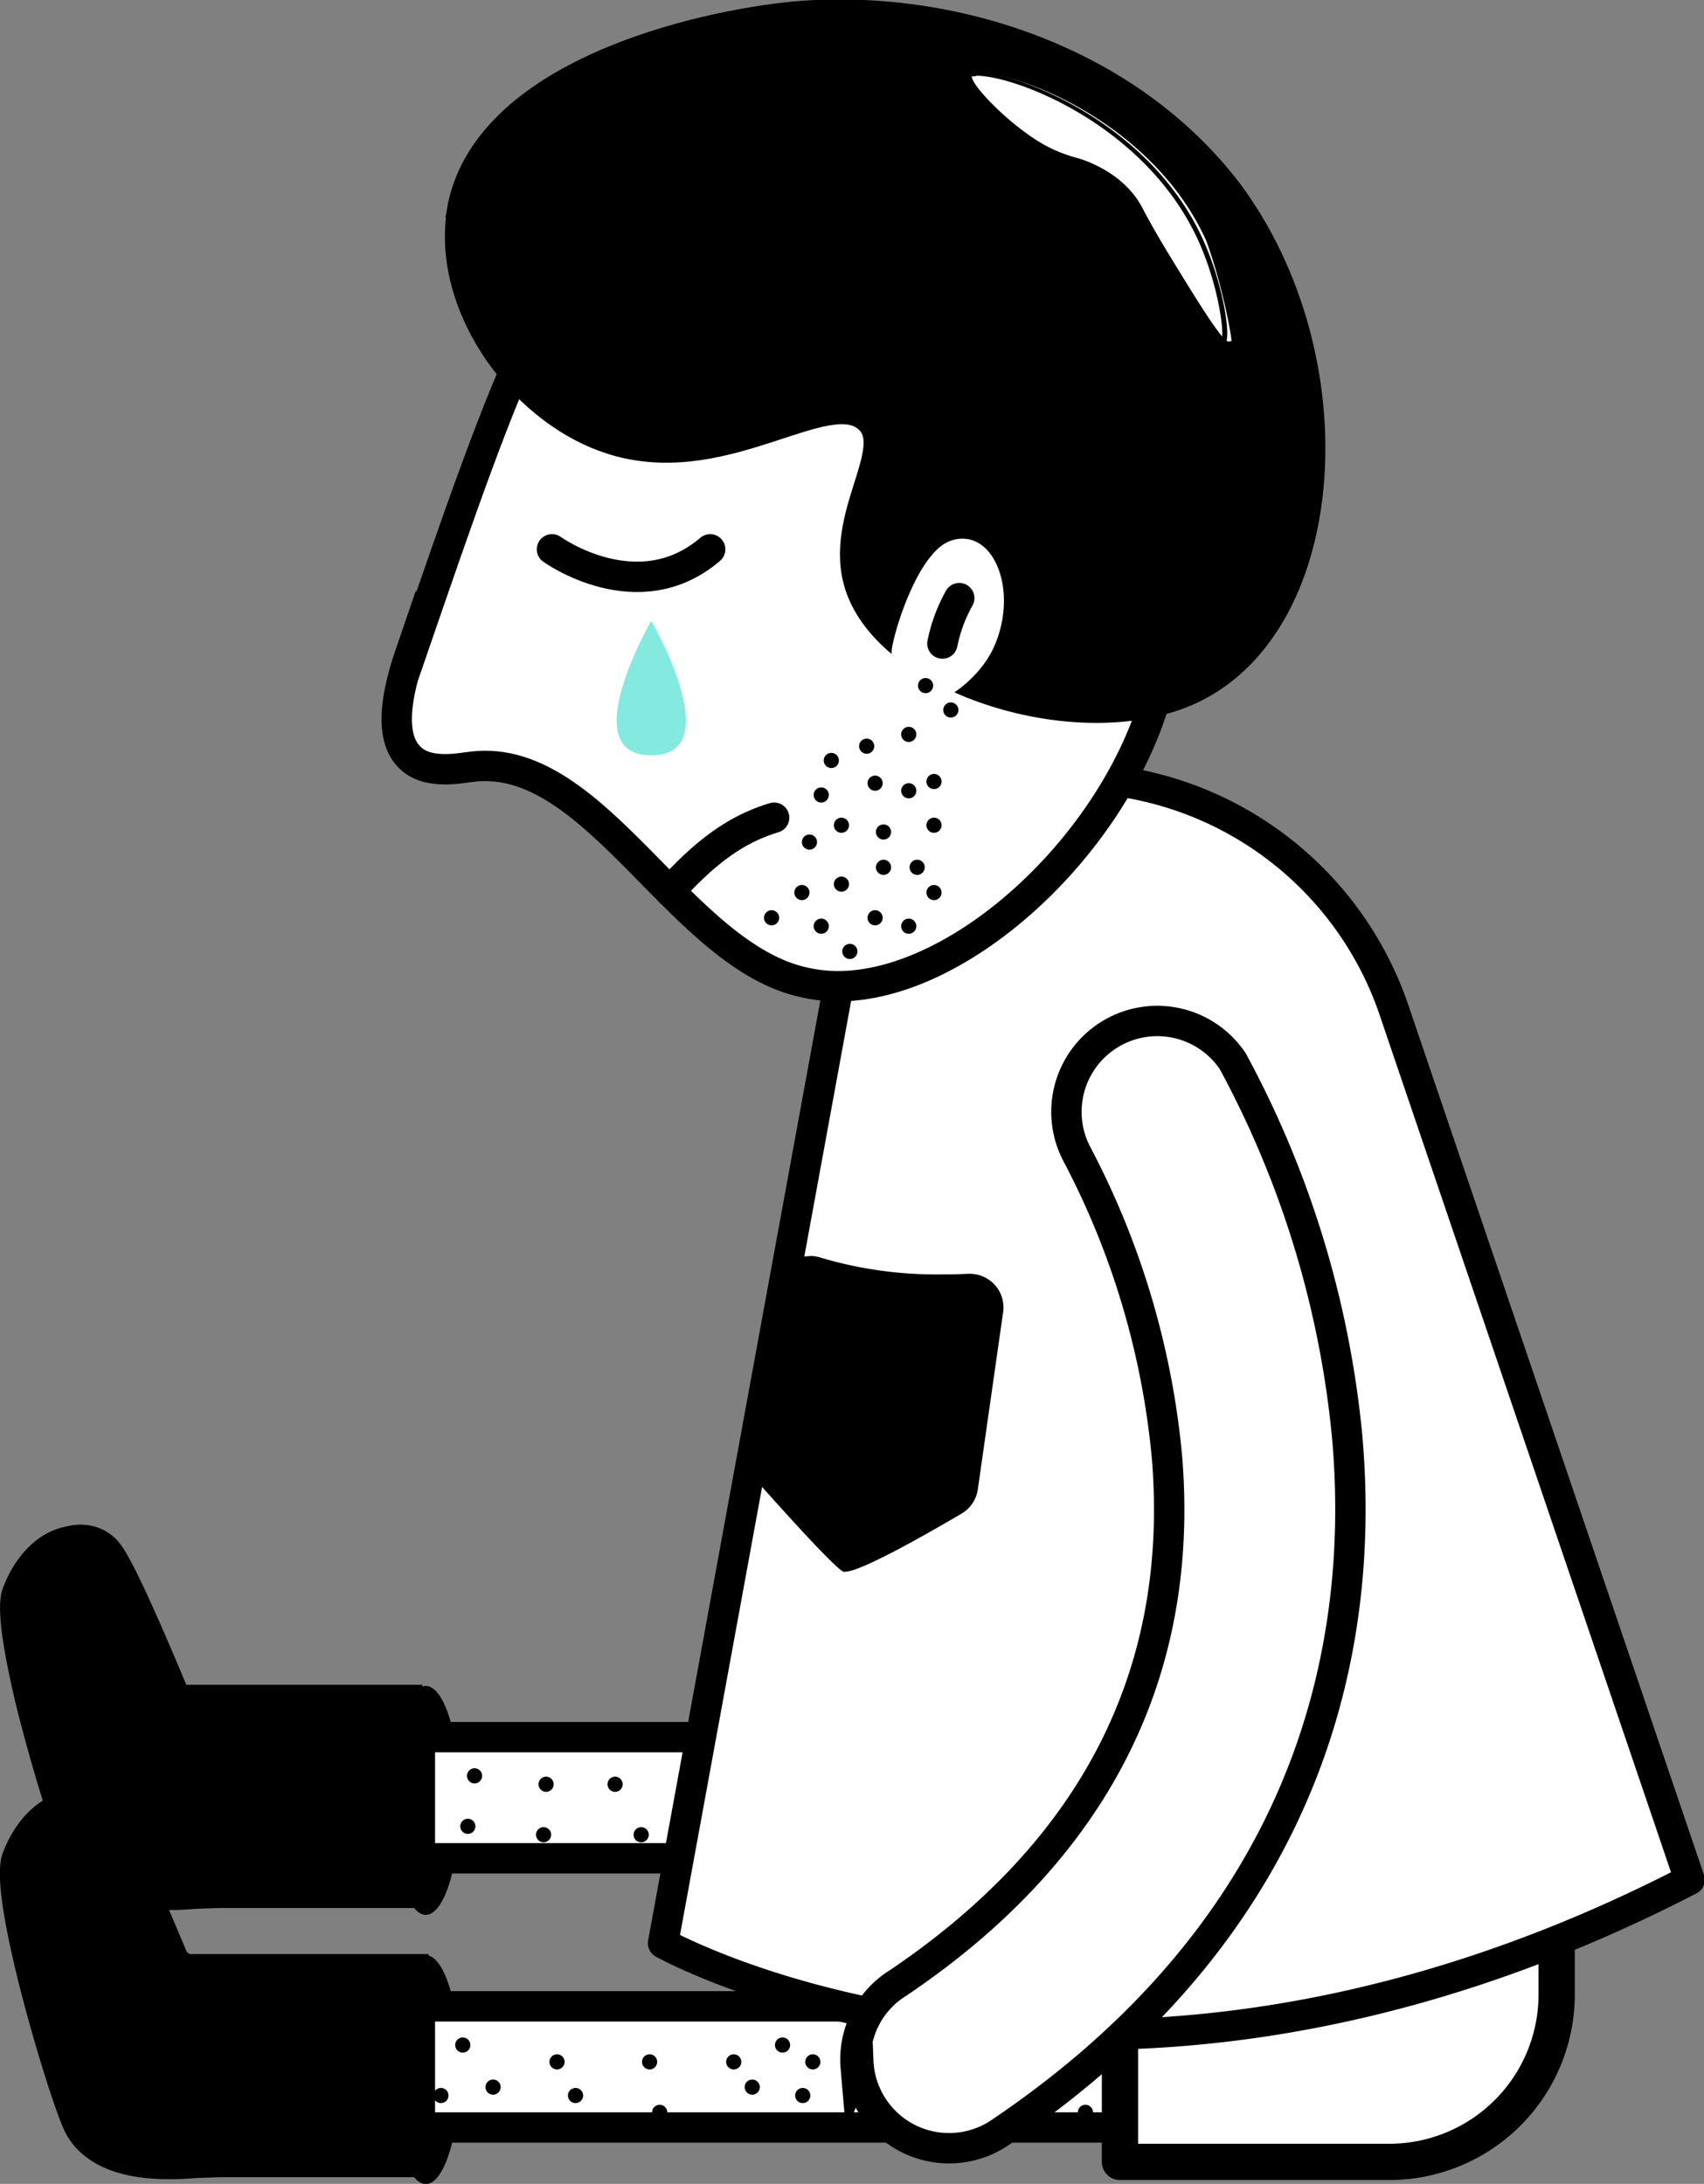<?xml version="1.0" encoding="UTF-8" standalone="no"?>
<svg xmlns="http://www.w3.org/2000/svg" viewBox="0 0 202.51 259.6">
<rect x="0" y="0" width="202.51" height="259.6" fill="#808080" stroke="none"/>
<defs>
<style>.cls-1,.cls-2,.cls-3,.cls-4,.cls-5,.cls-6,.cls-7{stroke:#000;}.cls-1,.cls-3,.cls-4{stroke-linejoin:round;}.cls-1,.cls-2,.cls-4,.cls-5,.cls-6,.cls-7{stroke-width:3.61px;}.cls-2,.cls-3,.cls-4,.cls-5,.cls-8{fill:#fff;}.cls-2,.cls-3,.cls-4,.cls-7{stroke-linecap:round;}.cls-2,.cls-5,.cls-6,.cls-7{stroke-miterlimit:10;}.cls-3{stroke-width:4.31px;}.cls-7{fill:none;}.cls-9{fill:#84eae0;}</style>
</defs>
<title>error-message_1</title>
<g data-name="Layer 2">
<g data-name="Layer 1">
<path class="cls-1" d="m50.1 225h-22.2c-2.16 0-4.33 0-6.49 0.18-3.26 0.2-10 0-12.2-4.84-1.85-4-8.79-27-7.15-31 2.51-6.45 7.89-7.53 10-4.66 1.73 2.31 6 12.5 7.63 16.4a2.44 2.44 0 0 0 2.4 1h28.1"/>
<path class="cls-1" d="m50.9 225h-22.2c-2.16 0-4.33 0-6.49 0.18-3.26 0.2-10 0-12.2-4.84-2.81-6-9.62-24-7.12-31s7.89-7.53 10-4.66c1.73 2.31 6 12.5 7.63 16.4a2.44 2.44 0 0 0 2.26 1.51h28.1"/>
<path d="m50.6 226c-0.8-0.94-2.27-4.87-2.27-11.6s1.46-10.7 2.27-11.6c0.8 0.94 2.27 4.87 2.27 11.6s-1.5 11-2.3 12z"/>
<path d="m50.6 208a39 39 0 0 1 0 12 39 39 0 0 1 0 -12m0-7.58c-2.25 0-4.07 6.08-4.07 13.6s1.82 13.6 4.07 13.6 4.07-6.08 4.07-13.6-1.82-13.6-4.07-13.6z"/>
<path class="cls-1" d="m50.1 257h-22.2c-2.16 0-4.33 0-6.49 0.18-3.26 0.2-10 0-12.2-4.84-1.88-4.22-8.81-27.3-7.17-31.5 2.51-6.45 7.89-7.53 10-4.66 1.73 2.31 6 12.5 7.63 16.4a2.44 2.44 0 0 0 2.4 2h28.1"/>
<path class="cls-1" d="m50.9 257h-22.2c-2.16 0-4.33 0-6.49 0.18-3.26 0.2-10 0-12.2-4.84-2.87-6.45-9.68-25.1-7.17-31.5s7.89-7.53 10-4.66c1.73 2.31 6 12.5 7.63 16.4a2.44 2.44 0 0 0 2.26 1.51h28.2"/>
<path d="m50.6 258c-0.8-0.94-2.27-4.87-2.27-11.6s1.46-10.7 2.27-11.6c0.8 0.94 2.27 4.87 2.27 11.6s-1.5 11-2.3 12z"/>
<path d="m50.6 240a39 39 0 0 1 0 12 39 39 0 0 1 0 -12m0-7.58c-2.25 0-4.07 6.08-4.07 13.6s1.82 13.6 4.07 13.6 4.07-6.08 4.07-13.6-1.82-13.6-4.07-13.6z"/>
<rect transform="translate(312 116) rotate(90)" height="96.1" width="14.4" y="166" x="90.5" class="cls-2"/>
<rect transform="translate(344 148) rotate(90)" height="96.1" width="14.4" y="198" x="90.5" class="cls-2"/>
<path d="m123 215a0.9 0.9 0 0 0 0 -1.8 0.9 0.9 0 0 0 0 1.8z"/>
<path d="m102 216a0.9 0.9 0 0 0 0 -1.8 0.9 0.9 0 0 0 0 1.8z"/>
<path d="m111 217a0.9 0.9 0 0 0 0 -1.8 0.9 0.9 0 0 0 0 1.8z"/>
<path d="m84.4 213a0.9 0.9 0 0 0 0 -1.8 0.9 0.9 0 0 0 0 1.8z"/>
<path d="m76.2 219a0.9 0.9 0 0 0 0 -1.8 0.9 0.9 0 0 0 0 1.8z"/>
<path d="m64.9 213a0.9 0.9 0 0 0 0 -1.8 0.9 0.9 0 0 0 0 1.8z"/>
<path d="m55.6 218a0.9 0.9 0 0 0 0 -1.8 0.9 0.9 0 0 0 0 1.8z"/>
<path d="m91.9 218a0.9 0.9 0 0 0 0 -1.8 0.9 0.9 0 0 0 0 1.8z"/>
<path d="m114 243a0.9 0.9 0 0 0 0 -1.8 0.9 0.9 0 0 0 0 1.8z"/>
<path d="m104 254a0.9 0.9 0 0 0 0 -1.8 0.9 0.9 0 0 0 0 1.8z"/>
<path d="m104 251a0.9 0.9 0 0 0 0 -1.8 0.9 0.9 0 0 0 0 1.8z"/>
<path d="m87.2 246a0.9 0.9 0 0 0 0 -1.8 0.9 0.9 0 0 0 0 1.8z"/>
<path d="m120 250a0.9 0.9 0 0 0 0 -1.8 0.9 0.9 0 0 0 0 1.8z"/>
<path d="m96.6 246a0.9 0.9 0 0 0 0 -1.8 0.9 0.9 0 0 0 0 1.8z"/>
<path d="m78.4 252a0.9 0.9 0 0 0 0 -1.8 0.9 0.9 0 0 0 0 1.8z"/>
<path d="m66.2 246a0.9 0.9 0 0 0 0 -1.8 0.9 0.9 0 0 0 0 1.8z"/>
<path d="m58.6 249a0.9 0.9 0 0 0 0 -1.8 0.9 0.9 0 0 0 0 1.8z"/>
<path d="m77.2 246a0.9 0.9 0 0 0 0 -1.8 0.9 0.9 0 0 0 0 1.8z"/>
<path d="m129 252a0.9 0.9 0 0 0 0 -1.8 0.9 0.9 0 0 0 0 1.8z"/>
<path d="m101 249a0.9 0.9 0 0 0 0 -1.8 0.9 0.9 0 0 0 0 1.8z"/>
<path d="m95.4 250a0.9 0.9 0 0 0 0 -1.8 0.9 0.9 0 0 0 0 1.8z"/>
<path d="m96 211a0.9 0.9 0 0 0 0 -1.8 0.9 0.9 0 0 0 0 1.8z"/>
<path d="m105 244a0.9 0.9 0 0 0 0 -1.8 0.9 0.9 0 0 0 0 1.8z"/>
<path d="m112 248a0.9 0.9 0 0 0 0 -1.8 0.9 0.9 0 0 0 0 1.8z"/>
<path d="m68.4 250a0.9 0.9 0 0 0 0 -1.8 0.9 0.9 0 0 0 0 1.8z"/>
<path d="m112 212a0.9 0.9 0 0 0 0 -1.8 0.9 0.9 0 0 0 0 1.8z"/>
<path d="m73.1 213a0.9 0.9 0 0 0 0 -1.8 0.9 0.9 0 0 0 0 1.8z"/>
<path d="m64.6 219a0.9 0.9 0 0 0 0 -1.8 0.9 0.9 0 0 0 0 1.8z"/>
<path d="m56.4 212a0.9 0.9 0 0 0 0 -1.8 0.9 0.9 0 0 0 0 1.8z"/>
<path d="m55 244a0.9 0.9 0 0 0 0 -1.8 0.9 0.9 0 0 0 0 1.8z"/>
<path d="m52.4 250a0.9 0.9 0 0 0 0 -1.8 0.9 0.9 0 0 0 0 1.8z"/>
<path d="m124 242a0.9 0.9 0 0 0 0 -1.8 0.9 0.9 0 0 0 0 1.8z"/>
<path d="m89.4 249a0.9 0.9 0 0 0 0 -1.8 0.9 0.9 0 0 0 0 1.8z"/>
<path d="m132 247a0.9 0.9 0 0 0 0 -1.8 0.9 0.9 0 0 0 0 1.8z"/>
<path d="m118 218a0.9 0.9 0 0 0 0 -1.8 0.9 0.9 0 0 0 0 1.8z"/>
<path d="m127 210a0.9 0.9 0 0 0 0 -1.8 0.9 0.9 0 0 0 0 1.8z"/>
<path d="m83.1 218a0.9 0.9 0 0 0 0 -1.8 0.9 0.9 0 0 0 0 1.8z"/>
<path d="m93 244a0.9 0.9 0 0 0 0 -1.8 0.9 0.9 0 0 0 0 1.8z"/>
<path d="m104 210a0.9 0.9 0 0 0 0 -1.8 0.9 0.9 0 0 0 0 1.8z"/>
<path transform="translate(403 85) rotate(90)" class="cls-3" d="m145 218h7.09a19.9 19.9 0 0 1 19.9 19.9v32h-27v-52z"/>
<rect transform="translate(348 75.8) rotate(90)" height="36.4" width="27" y="194" x="123" class="cls-4"/>
<path class="cls-4" d="m78.8 231s51.5 28.9 122-7.54l-35-103a40.7 40.7 0 0 0 -38.4 -28h-1.2a27.8 27.8 0 0 0 -26.2 22.8z"/>
<path class="cls-5" d="m49 77.3c11.5-33.4 17.2-50.1 29.8-56.2 2.89-1.41 12.1-5.88 23-3.77 24.5 4.73 44.9 40 34.7 68.2-6.59 18.2-26.3 34.5-40.7 31.3-14.9-3-24.9-27.4-39.6-25.7-1.73 0.2-5.45 1-7.54-1.13-3-3-0.8-9.7 0.3-12.9z"/>
<path class="cls-6" d="m54.9 25.3c-1.8 11.2 7.54 24.2 18.8 27.2 12.9 3.44 24.6-7.14 29.5-2.83 4.31 3.79-4.32 12.4-0.63 20.9 4.57 10.6 26.3 17.3 39 11.3 16.9-8 19-39.2 4.4-58.9-12-15.8-33-22.6-51.5-21-11.6 1.12-36.9 7-39.6 23.3z"/>
<path class="cls-7" d="m65.6 65.3s10.2 7.36 18.8 0"/>
<path class="cls-8" d="m106 77.7c-0.41-0.4 2.67-11.9 6.94-13.4a4 4 0 0 1 2.38 -0.15c3.45 0.89 5.24 6.75 3 12.3-2 5-7.72 7.9-8.5 7.06-4-4.9-1-3.2-4-5.9z"/>
<path class="cls-7" d="m92 97.2c-3.75 1.13-7.1 3.22-11 7.25-0.49 0.51-0.94 1-1.36 1.55"/>
<path class="cls-2" d="m114 71.1a18.5 18.5 0 0 0 -2 5.4"/>
<path d="m91.7 110a0.9 0.9 0 0 0 0 -1.8 0.9 0.9 0 0 0 0 1.8z"/>
<path d="m96.2 101a0.9 0.9 0 0 0 0 -1.8 0.9 0.9 0 0 0 0 1.8z"/>
<path d="m100 99a0.9 0.9 0 0 0 0 -1.8 0.9 0.9 0 0 0 0 1.8z"/>
<path d="m97.6 111a0.9 0.9 0 0 0 0 -1.8 0.9 0.9 0 0 0 0 1.8z"/>
<path d="m100 106a0.9 0.9 0 0 0 0 -1.8 0.9 0.9 0 0 0 0 1.8z"/>
<path d="m95.3 107a0.9 0.9 0 0 0 0 -1.8 0.9 0.9 0 0 0 0 1.8z"/>
<path d="m104 110a0.9 0.9 0 0 0 0 -1.8 0.9 0.9 0 0 0 0 1.8z"/>
<path d="m105 99.8a0.9 0.9 0 0 0 0 -1.8 0.9 0.9 0 0 0 0 1.8z"/>
<path d="m105 104a0.9 0.9 0 0 0 0 -1.8 0.9 0.9 0 0 0 0 1.8z"/>
<path d="m111 107a0.9 0.9 0 0 0 0 -1.8 0.9 0.9 0 0 0 0 1.8z"/>
<path d="m109 104a0.9 0.9 0 0 0 0 -1.8 0.9 0.9 0 0 0 0 1.8z"/>
<path d="m103 89.6a0.9 0.9 0 0 0 0 -1.8 0.9 0.9 0 0 0 0 1.8z"/>
<path d="m110 82.4a0.9 0.9 0 0 0 0 -1.8 0.9 0.9 0 0 0 0 1.8z"/>
<path d="m104 94a0.9 0.9 0 0 0 0 -1.8 0.9 0.9 0 0 0 0 1.8z"/>
<path d="m108 94.9a0.9 0.9 0 0 0 0 -1.8 0.9 0.9 0 0 0 0 1.8z"/>
<path d="m111 99a0.9 0.9 0 0 0 0 -1.8 0.9 0.9 0 0 0 0 1.8z"/>
<path d="m111 93.8a0.9 0.9 0 0 0 0 -1.8 0.9 0.9 0 0 0 0 1.8z"/>
<path d="m113 85.3a0.9 0.9 0 0 0 0 -1.8 0.9 0.9 0 0 0 0 1.8z"/>
<path d="m108 111a0.9 0.9 0 0 0 0 -1.8 0.9 0.9 0 0 0 0 1.8z"/>
<path d="m101 114a0.9 0.9 0 0 0 0 -1.8 0.9 0.9 0 0 0 0 1.8z"/>
<path d="m97.6 95.4a0.9 0.9 0 0 0 0 -1.8 0.9 0.9 0 0 0 0 1.8z"/>
<path d="m98.8 91.3a0.9 0.9 0 0 0 0 -1.8 0.9 0.9 0 0 0 0 1.8z"/>
<path d="m108 88.2a0.9 0.9 0 0 0 0 -1.8 0.9 0.9 0 0 0 0 1.8z"/>
<path class="cls-8" d="m146 40.6c-0.79-0.05-3.8-5-6.71-9.74-1.73-2.83-2.66-4.53-3.27-5.65a10.6 10.6 0 0 0 -2.1 -3 12.3 12.3 0 0 0 -5.68 -3.24 20.1 20.1 0 0 1 -6.08 -3c-3.61-2.56-7-6.31-6.65-7 0-0.09 0.31-0.24 1.05-0.24 4.93 0 20.6 6.13 26.8 19.9 2 5.5 3 11.4 3 11.9z"/>
<path d="m116 9c4.88 0 20.4 6.08 26.5 19.8 2.13 4.78 2.94 10 2.73 11.4-1.06-0.9-3.71-5.24-6.29-9.45-1.73-2.83-2.65-4.52-3.27-5.64a10.8 10.8 0 0 0 -2.15 -3.1 12.7 12.7 0 0 0 -5.8 -3.31 19.8 19.8 0 0 1 -6 -2.91c-3.45-2.45-6.41-5.75-6.54-6.62a2.13 2.13 0 0 1 0.76 -0.1m0-0.6c-0.73 0-1.19 0.14-1.32 0.41-0.51 1.06 3.51 5.09 6.75 7.39 5.4 3.83 7.88 2.34 11.7 6.16 1.64 1.63 1.28 2 5.33 8.62 3.42 5.6 6 9.89 7 9.89a0.26 0.26 0 0 0 0.13 0c0.89-0.49-0.11-7-2.49-12.3-6.28-14.1-22.3-20.1-27.1-20.1z"/>
<path d="m101 184c-1-0.84-4.14-4.1-10.2-10.9a2.25 2.25 0 0 1 -0.51 -1.93l4-19.2a2.23 2.23 0 0 1 2.86 -1.68 50.2 50.2 0 0 0 15 2.13c1 0 2.06 0 3.1-0.08a2.25 2.25 0 0 1 1.7 0.78 2.2 2.2 0 0 1 0.53 1.77l-3 21a2.22 2.22 0 0 1 -1.07 1.61c-8 4-11 6-12 6z"/>
<path d="m96 152h0.13a52 52 0 0 0 15.6 2.22q1.57 0 3.22-0.08a0.44 0.44 0 0 1 0.34 0.16 0.4 0.4 0 0 1 0.1 0.34l-2.94 20.9a0.43 0.43 0 0 1 -0.21 0.31 110 110 0 0 1 -11 7c-1.37-1.34-4.23-4.34-9.26-10a0.43 0.43 0 0 1 -0.1 -0.37l4-19.2a0.43 0.43 0 0 1 0.42 -0.35m0-3.61a4 4 0 0 0 -4 3.22l-4 19.2a4 4 0 0 0 0.92 3.49c2.94 3.33 9.8 11 11 11.6a0.6 0.6 0 0 0 0.25 0c1.89 0 10.2-4.78 13.8-6.9a4 4 0 0 0 1.94 -2.91l3-21a4 4 0 0 0 -4 -4.6h-0.21q-1.56 0.08-3 0.07a48.2 48.2 0 0 1 -14.5 -2 4 4 0 0 0 -1.22 -0.19z"/>
<path class="cls-5" d="m102 245a10.8 10.8 0 0 0 16.8 8.54c38-25.6 43.4-59.2 41.3-82.8a117 117 0 0 0 -13.6 -44.6 10.8 10.8 0 0 0 -18.6 10.9 96.2 96.2 0 0 1 10.8 36.3c2.07 25.7-8.69 46.7-32 62.4a10.7 10.7 0 0 0 -5 10z"/>
<path class="cls-9" d="m77.4 73.8s-9.26 16 0 16 0-16 0-16z"/>
</g>
</g>
</svg>
